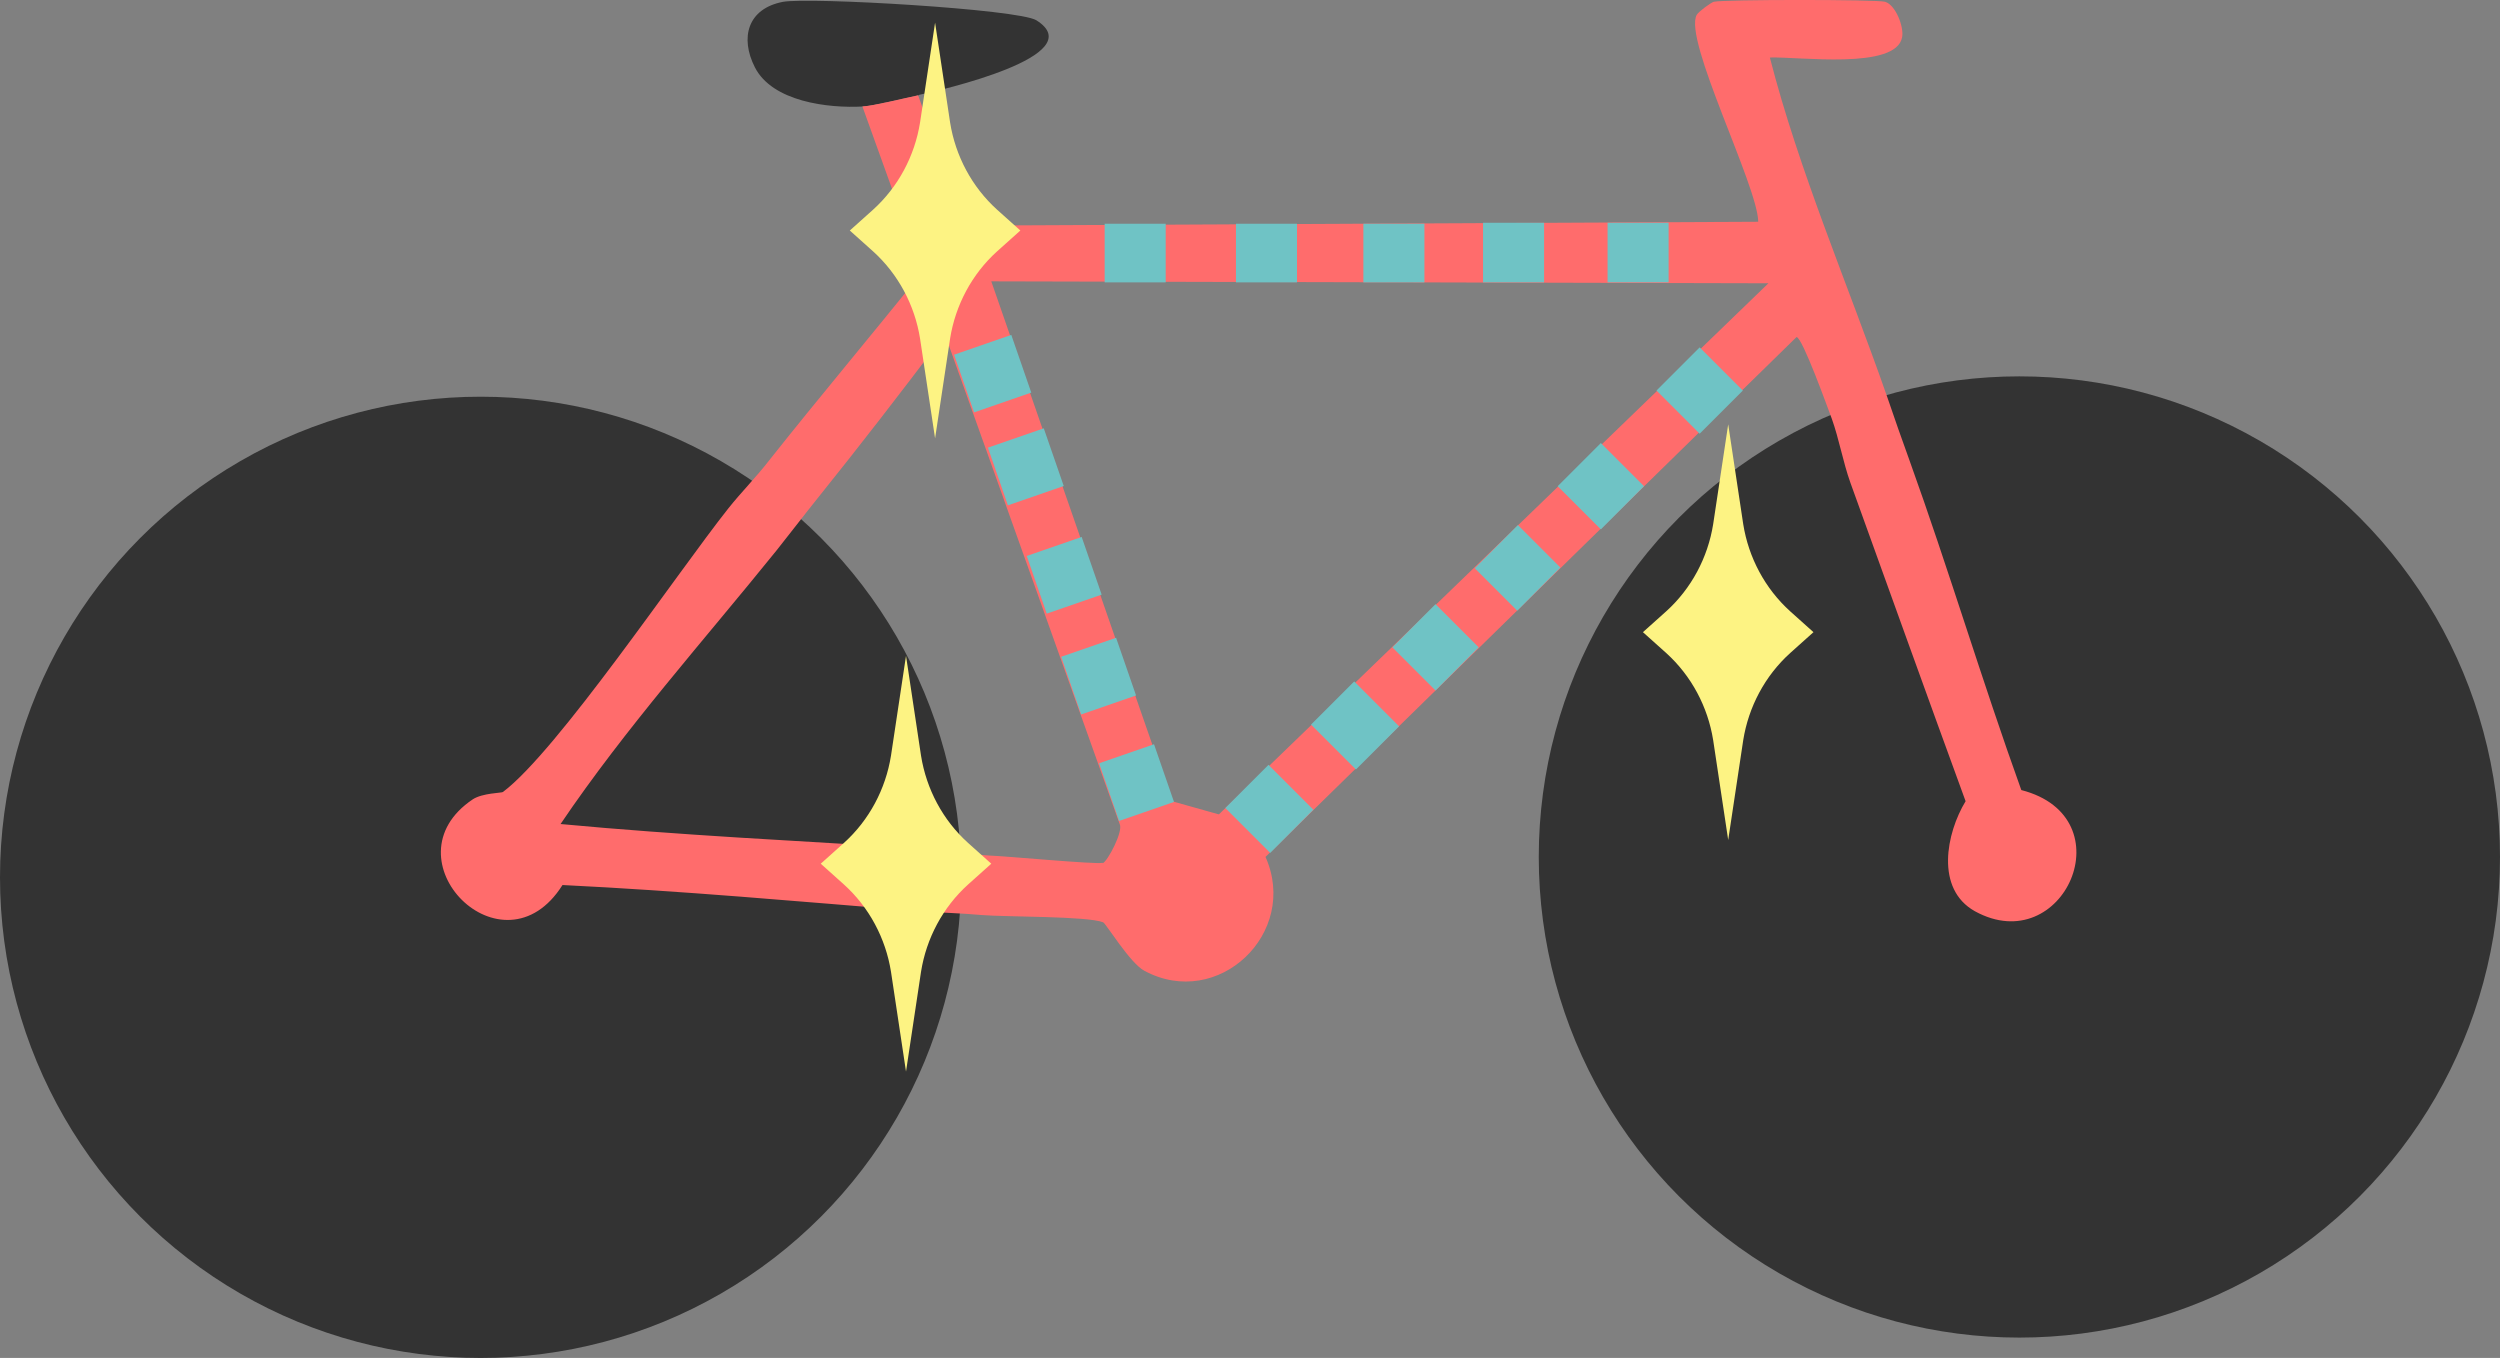 <?xml version="1.0" encoding="UTF-8"?>
<svg id="Layer_2" xmlns="http://www.w3.org/2000/svg" viewBox="0 0 516 280.28">
  <rect x="0" y="0" width="516" height="280.28" fill="#808080" stroke="none"/>
  <defs>
    <style>
      .cls-1 {
        fill: #ff6c6c;
      }

      .cls-2 {
        fill: #6fc3c5;
      }

      .cls-3 {
        fill: #333;
      }

      .cls-4 {
        fill: #fdf383;
      }
    </style>
  </defs>
  <g id="Layer_1-2" data-name="Layer_1">
    <g>
      <circle class="cls-3" cx="99.2" cy="181.08" r="99.2"/>
      <circle class="cls-3" cx="416.8" cy="176.88" r="99.2"/>
      <path class="cls-3" d="M189.6,19.68c-2.9.6-9.3,2.2-11.5,2.3-7.2.4-18.7-1-22.3-8.1-3.1-6.1-1.5-12.1,5.8-13.5,5.4-1,48.5,1.5,52.3,3.8,11.6,7.3-19.9,14.5-24.2,15.4h0l-.1.1Z"/>
      <path class="cls-1" d="M417.2,163.07c-8.1-22.5-15-45.6-23.1-68.1-1.6-4.4-3.1-8.7-4.6-13.1-8.1-23.2-18.2-46.6-24.2-70,6-.2,26.1,2.6,27.3-4.2.4-2.1-1.3-6.6-3.5-7.3-1.7-.5-33.5-.5-35.4,0-.6.2-3.1,2-3.5,2.7-2.8,5.1,12.6,35.3,12.7,42.7l-163.8.8-9.6-26.9c-2.9.6-9.3,2.2-11.5,2.3l12.3,34.2c-10.4,13-21.2,25.8-31.5,38.8-2.7,3.5-5.8,6.6-8.5,10-10.4,13.1-35.3,50.1-46.5,58.5-.2.2-4.2.2-6.2,1.5-18.4,12.3,6.2,37.2,18.5,17.7,24.5,1.2,49,3.4,73.5,5.4,4.3.3,8.7.4,13.1.8,4.8.4,21.8.2,25,1.5.6.3,5.6,8.5,8.5,10,15.2,8.2,32-7.8,25-23.5l109.6-107.3c1.2,0,6.5,14.8,7.3,16.9,1.5,4.2,2.3,8.9,3.8,13.1,7.9,21.9,15.8,43.9,23.8,65.8-4,6.6-6.3,18.1,1.9,22.7,18.3,10.1,31.4-19.4,9.6-25h0ZM227.6,178.08c-1.1.4-20.1-1.4-23.5-1.5-4.8-.3-9.9-1.2-14.6-1.5-24.6-1.5-49.3-2.7-73.8-5,13.3-19.7,29.6-37.9,44.6-56.5,2.8-3.5,5.6-7.2,8.5-10.8,8.6-10.7,17.1-21.7,25.4-32.7l1.5.8,35.4,99.2c.8,1.5-2.5,7.7-3.5,8.1h0v-.1ZM251.5,168.07l-9.6-2.7-37.3-107.3,160.4.4-113.4,109.6h-.1Z"/>
      <path class="cls-4" d="M356.7,173.38l-3.1-20.6c-1.1-6.9-4.5-13.3-9.7-18l-4.8-4.3,4.8-4.3c5.2-4.7,8.6-11.1,9.7-18l3.1-20.6,3.1,20.6c1.1,6.9,4.5,13.3,9.7,18l4.8,4.3-4.8,4.3c-5.2,4.7-8.6,11.1-9.7,18l-3.1,20.6Z"/>
      <path class="cls-4" d="M193,90.48l-3.1-20.6c-1.1-6.9-4.5-13.3-9.7-18l-4.8-4.3,4.8-4.3c5.2-4.7,8.6-11.1,9.7-18l3.1-20.6,3.1,20.6c1.1,6.9,4.5,13.3,9.7,18l4.8,4.3-4.8,4.3c-5.2,4.7-8.6,11.1-9.7,18l-3.1,20.6Z"/>
      <path class="cls-4" d="M187,221.17l-3.1-20.6c-1.1-6.9-4.5-13.3-9.7-18l-4.8-4.3,4.8-4.3c5.2-4.7,8.6-11.1,9.7-18l3.1-20.6,3.1,20.6c1.1,6.9,4.5,13.3,9.7,18l4.8,4.3-4.8,4.3c-5.2,4.7-8.6,11.1-9.7,18l-3.1,20.6Z"/>
      <rect class="cls-2" x="281.4" y="46.18" width="12.6" height="12.1"/>
      <rect class="cls-2" x="255.1" y="46.18" width="12.6" height="12.1"/>
      <rect class="cls-2" x="228" y="46.18" width="12.6" height="12.1"/>
      <rect class="cls-2" x="198.64" y="70.82" width="12.5" height="12.6" transform="translate(-13.96 71.29) rotate(-19.1)"/>
      <rect class="cls-2" x="205.63" y="90.05" width="12.2" height="12.6" transform="translate(-19.87 74.59) rotate(-19.1)"/>
      <rect class="cls-2" x="220.75" y="133.25" width="12" height="12.6" transform="translate(-33.18 81.88) rotate(-19.1)"/>
      <rect class="cls-2" x="228.58" y="155.23" width="12" height="12.6" transform="translate(-39.94 85.65) rotate(-19.1)"/>
      <rect class="cls-2" x="255.69" y="160.41" width="12.6" height="13.1" transform="translate(-41.32 234.15) rotate(-45)"/>
      <rect class="cls-2" x="273.39" y="143.18" width="12.6" height="13.1" transform="translate(-23.96 241.63) rotate(-45)"/>
      <rect class="cls-2" x="289.99" y="127.32" width="12.6" height="12.6" transform="translate(-7.7 248.64) rotate(-45)"/>
      <rect class="cls-2" x="306.93" y="111.01" width="12.6" height="12.4" transform="translate(8.86 255.82) rotate(-45)"/>
      <rect class="cls-2" x="324.11" y="94.05" width="12.6" height="12.6" transform="translate(25.82 263.03) rotate(-45)"/>
      <rect class="cls-2" x="344.51" y="74.31" width="12.6" height="12.6" transform="translate(45.75 271.67) rotate(-45)"/>
      <rect class="cls-2" x="213.65" y="112.44" width="12" height="12.6" transform="translate(-26.76 78.41) rotate(-19.1)"/>
      <rect class="cls-2" x="306.1" y="45.98" width="12.6" height="12.3"/>
      <rect class="cls-2" x="331.8" y="45.98" width="12.6" height="12.3"/>
    </g>
  </g>
</svg>